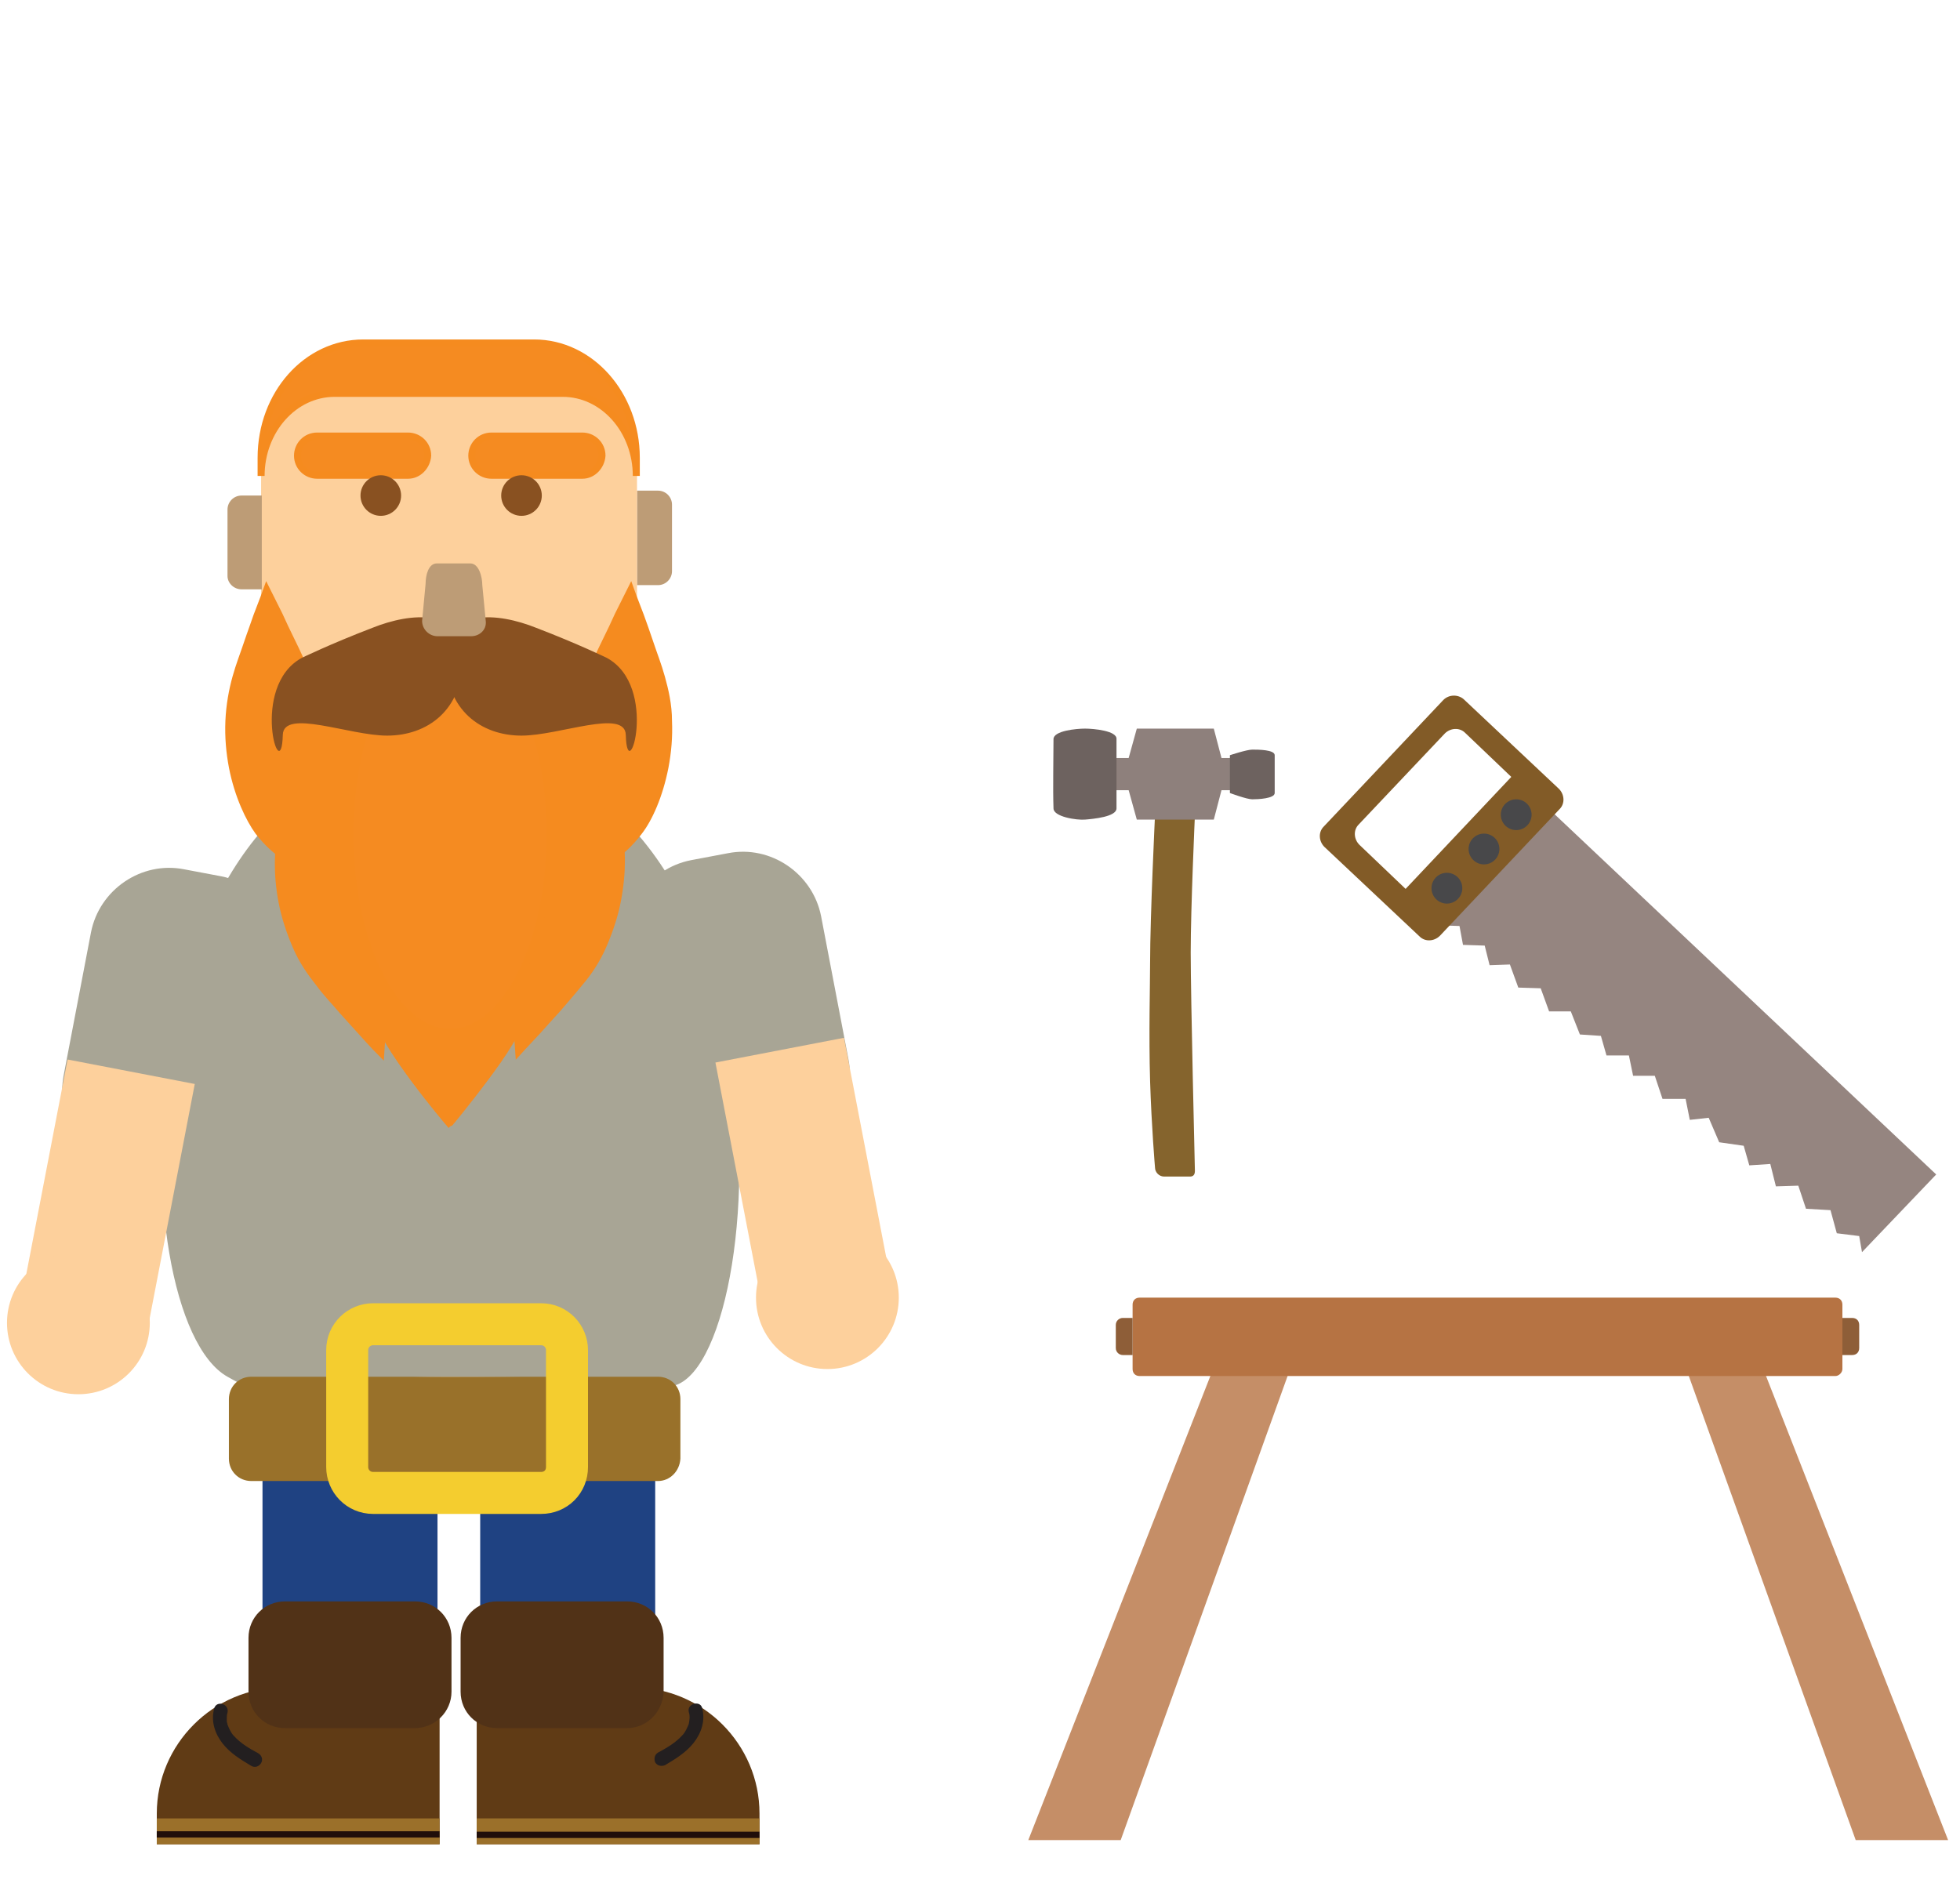<?xml version="1.0" encoding="utf-8"?>
<!-- Generator: Adobe Illustrator 24.0.1, SVG Export Plug-In . SVG Version: 6.00 Build 0)  -->
<svg version="1.1" id="Layer_1" xmlns="http://www.w3.org/2000/svg" xmlns:xlink="http://www.w3.org/1999/xlink" x="0px" y="0px"
	 viewBox="0 0 280 270" style="enable-background:new 0 0 280 270;" xml:space="preserve">
<style type="text/css">
	.st0{fill:#85642D;}
	.st1{fill:#1F4282;}
	.st2{fill:#A8A595;}
	.st3{fill:#BD9C76;}
	.st4{fill:#FDD09C;}
	.st5{fill:#F58B1F;stroke:#F58B1F;stroke-miterlimit:10;}
	.st6{fill:#F58B21;stroke:#F58B1F;stroke-miterlimit:10;}
	.st7{fill:#895121;}
	.st8{fill:#99712A;}
	.st9{fill:none;stroke:#F4CD2F;stroke-width:6;stroke-miterlimit:10;}
	.st10{fill:#603B15;}
	.st11{fill:#9B702A;}
	.st12{fill:#200E0A;}
	.st13{fill:#231F20;}
	.st14{fill:#513217;}
	.st15{fill:#C58E67;}
	.st16{fill:#B67343;}
	.st17{fill:#8E5E38;}
	.st18{fill:#8E807C;}
	.st19{fill:#6D625F;}
	.st20{fill:#958580;}
	.st21{fill:#825B27;}
	.st22{fill:#48484A;}
</style>
<path class="st0" d="M170,168.1h-3.7c-0.7,0-1.3-0.6-1.3-1.3c0,0-0.5-5.9-0.7-12.3c-0.2-6.7,0-13.9,0-17c0-6.5,0.7-21,0.7-21h5.7
	c0,0-0.6,13.2-0.6,19.6c0,6.3,0.6,31.2,0.6,31.2C170.7,167.9,170.4,168.1,170,168.1z"/>
<path class="st1" d="M68.6,244.8h25v-39.3c0-3.3-2.7-6-6-6h-13c-3.3,0-6,2.7-6,6V244.8z"/>
<path class="st1" d="M37.5,244.5h25v-39.3c0-3.3-2.7-6-6-6h-13c-3.3,0-6,2.7-6,6V244.5z"/>
<path class="st2" d="M95.2,198.1c-4.3-0.2-5-1.4-31.5-1.4c-25.5,0-19.1,6.8-31.2,0c-15.5-8.7-16-89.4,30.5-89.9
	C116.2,106.4,110.1,198.7,95.2,198.1z"/>
<path class="st3" d="M94,83.6H91V70.1H94c1.1,0,2,0.9,2,2v9.5C96,82.7,95.1,83.6,94,83.6z"/>
<g>
	<path class="st4" d="M71.7,127.7H56.6c-10.6,0-19.3-8.6-19.3-19.3V66.3c0-8.4,6.8-15.3,15.3-15.3h23.1C84.2,51,91,57.9,91,66.3
		v42.1C91,119.1,82.4,127.7,71.7,127.7z"/>
</g>
<g>
	<g>
		<g>
			<g>
				<path class="st5" d="M53.9,122.2c-1.9,2-4.7,2.9-7.8,2.4c-3-0.4-6.5-2.3-9.2-5.8c-1.3-1.8-2.9-5.1-3.7-9.2
					c-0.4-2.1-0.6-4.3-0.5-6.6c0.1-2.3,0.5-4.4,1-6.2c0.5-1.8,1.1-3.3,1.6-4.8c0.5-1.5,1-2.8,1.4-4c0.9-2.3,1.4-3.7,1.4-3.7
					s0.7,1.4,1.8,3.6c0.5,1.1,1.1,2.4,1.8,3.8c0.7,1.4,1.4,3,2.1,4.5c1.4,3.1,3.2,4.8,5,6.4c1.8,1.6,3.4,2.9,4.2,3.9
					c1.6,2.2,2.8,5,3.1,7.9C56.6,117.3,55.9,120.1,53.9,122.2z"/>
			</g>
		</g>
	</g>
	<g>
		<g>
			<g>
				<path class="st5" d="M64.3,138.1c5.6,0.1,10.1,3.1,10.1,6.9c0,3.7-10.3,15.4-10.3,15.4s-10.1-11.8-10-15.6
					C54.1,141.1,58.7,138.1,64.3,138.1z"/>
			</g>
		</g>
	</g>
	<g>
		<g>
			<g>
				<path class="st5" d="M54.5,109.3c2.6,1.1,4.3,3.5,5.1,6.3c0.8,2.8,0.8,5.8,0.1,8.5c-0.4,1.3-1.4,3.1-2.4,5.3
					c-1,2.2-2,4.4-2.2,7.8c-0.1,1.6-0.2,3.4-0.2,5c-0.1,1.6-0.2,3-0.2,4.2c-0.2,2.4-0.3,4-0.3,4s-1.1-1.1-2.7-2.9
					c-0.8-0.9-1.8-2-2.8-3.1c-1-1.2-2.2-2.4-3.3-3.9c-1.2-1.5-2.4-3.2-3.3-5.3c-0.9-2.1-1.6-4.2-2-6.3c-0.8-4.1-0.6-7.8-0.1-9.9
					c1.2-4.3,3.6-7.3,6.3-8.8C49,108.5,52,108.2,54.5,109.3z"/>
			</g>
		</g>
	</g>
</g>
<g>
	<g>
		<g>
			<g>
				<path class="st5" d="M74.4,122.2c-2-2-2.6-4.9-2.3-7.8c0.3-2.9,1.5-5.7,3.1-7.9c0.8-1.1,2.5-2.4,4.2-3.9c1.8-1.6,3.5-3.3,5-6.4
					c0.7-1.5,1.4-3.1,2.1-4.5c0.7-1.4,1.3-2.7,1.8-3.8c1.1-2.2,1.8-3.6,1.8-3.6s0.5,1.4,1.4,3.7c0.4,1.1,0.9,2.5,1.4,4
					c0.5,1.5,1.1,3,1.6,4.8c0.5,1.8,1,3.9,1,6.2c0.1,2.3-0.1,4.5-0.5,6.6c-0.8,4.1-2.3,7.4-3.7,9.2c-2.7,3.6-6.1,5.4-9.2,5.8
					C79.2,125,76.4,124.2,74.4,122.2z"/>
			</g>
		</g>
	</g>
	<g>
		<g>
			<g>
				<path class="st5" d="M64.1,138.1c5.6-0.1,10.2,2.9,10.2,6.7c0,3.7-10,15.6-10,15.6S54,148.7,54,145
					C53.9,141.2,58.5,138.2,64.1,138.1z"/>
			</g>
		</g>
	</g>
	<g>
		<g>
			<g>
				<path class="st5" d="M73.9,109.3c2.6-1.1,5.5-0.9,8.1,0.7c2.6,1.6,5.1,4.5,6.3,8.8c0.6,2.1,0.7,5.8-0.1,9.9
					c-0.4,2.1-1.1,4.2-2,6.3c-0.9,2.1-2.1,3.9-3.3,5.3c-1.2,1.5-2.3,2.7-3.3,3.9c-1.1,1.2-2,2.2-2.8,3.1c-1.7,1.8-2.7,2.9-2.7,2.9
					s-0.1-1.5-0.3-4c-0.1-1.2-0.2-2.6-0.2-4.2c-0.1-1.6-0.1-3.3-0.2-5c-0.2-3.4-1.2-5.6-2.2-7.8c-1-2.1-2.1-3.9-2.4-5.3
					c-0.7-2.6-0.7-5.7,0.1-8.5C69.6,112.9,71.3,110.5,73.9,109.3z"/>
			</g>
		</g>
	</g>
</g>
<ellipse class="st6" cx="64.3" cy="119.2" rx="14.3" ry="28.3"/>
<path class="st7" d="M86.7,94c7.5,4.1,2.9,18.9,2.7,11c-0.1-3.8-9.5,0.1-14.9,0.1c-5.8,0-10.8-3.7-10.8-11s7.4-6.6,12.9-4.4
	C82.6,92,86.7,94,86.7,94z"/>
<path class="st7" d="M43.1,94c-7.5,4.1-2.9,18.9-2.7,11c0.1-3.8,9.5,0.1,14.9,0.1c5.8,0,10.8-3.7,10.8-11s-7.4-6.6-12.9-4.4
	C47.2,92,43.1,94,43.1,94z"/>
<path class="st6" d="M58.3,67.9h-13c-1.5,0-2.8-1.2-2.8-2.8l0,0c0-1.5,1.2-2.8,2.8-2.8h13c1.5,0,2.8,1.2,2.8,2.8l0,0
	C61,66.6,59.8,67.9,58.3,67.9z"/>
<path class="st6" d="M83.2,67.9h-13c-1.5,0-2.8-1.2-2.8-2.8l0,0c0-1.5,1.2-2.8,2.8-2.8h13c1.5,0,2.8,1.2,2.8,2.8l0,0
	C85.9,66.6,84.7,67.9,83.2,67.9z"/>
<circle class="st7" cx="54.4" cy="70.8" r="2.9"/>
<circle class="st7" cx="74.5" cy="70.8" r="2.9"/>
<path class="st3" d="M67.3,90.9h-4.8c-1.2,0-2.2-1-2.2-2.2l0.5-5.3c0-1.2,0.4-2.9,1.6-2.9h4.8c1.2,0,1.7,1.9,1.7,3.1l0.5,5.2
	C69.5,90,68.5,90.9,67.3,90.9z"/>
<path class="st8" d="M94,211.6H35.9c-1.8,0-3.2-1.4-3.2-3.2v-8.5c0-1.8,1.4-3.2,3.2-3.2H94c1.8,0,3.2,1.4,3.2,3.2v8.5
	C97.1,210.2,95.7,211.6,94,211.6z"/>
<path class="st2" d="M93.6,156.6l-3.9-20.4c-1.2-6.1,2.9-12.1,9-13.3l5.3-1c6.1-1.2,12.1,2.9,13.3,9l3.9,20.4
	c1.2,6.1-2.9,12.1-9,13.3l-5.3,1C100.8,166.8,94.8,162.7,93.6,156.6z"/>
<rect x="96.1" y="159.2" transform="matrix(0.189 0.982 -0.982 0.189 258.739 23.816)" class="st4" width="37.6" height="18.7"/>
<circle class="st4" cx="118.2" cy="185.4" r="10.2"/>
<path class="st2" d="M36.7,158.9l3.9-20.4c1.2-6.1-2.9-12.1-9-13.3l-5.3-1c-6.1-1.2-12.1,2.9-13.3,9l-3.9,20.4
	c-1.2,6.1,2.9,12.1,9,13.3l5.3,1C29.5,169.1,35.5,165,36.7,158.9z"/>
<rect x="-3.7" y="162.4" transform="matrix(-0.189 0.982 -0.982 -0.189 186.601 189.2)" class="st4" width="37.6" height="18.5"/>
<path class="st9" d="M77.3,213.3h-24c-2.1,0-3.7-1.7-3.7-3.7v-16.7c0-2.1,1.7-3.7,3.7-3.7h24c2.1,0,3.7,1.7,3.7,3.7v16.7
	C81,211.7,79.4,213.3,77.3,213.3z"/>
<g>
	<path class="st10" d="M108.5,263.5H68.1v-22.4h22.4c9.9,0,18,8.1,18,18V263.5z"/>
	<rect x="68.1" y="259.8" class="st11" width="40.4" height="3.7"/>
	<rect x="68.1" y="261.7" class="st12" width="40.4" height="0.9"/>
	<g>
		<g>
			<path class="st13" d="M98.4,244.6c0.2,0.6,0.1,1.1,0,1.7c-0.2,0.5-0.5,1.2-0.9,1.6c-1,1.1-2.2,1.8-3.5,2.5
				c-0.5,0.3-0.6,0.9-0.4,1.4c0.3,0.5,0.9,0.6,1.4,0.4c1.5-0.9,3-1.8,4.1-3.2c1.1-1.4,1.7-3.2,1.2-5
				C100,242.9,98.1,243.4,98.4,244.6L98.4,244.6z"/>
		</g>
	</g>
</g>
<g>
	<path class="st10" d="M22.4,263.5h40.4v-22.4H40.4c-9.9,0-18,8.1-18,18V263.5z"/>
	
		<rect x="22.4" y="259.8" transform="matrix(-1 -4.496016e-11 4.496016e-11 -1 85.196 523.304)" class="st11" width="40.4" height="3.7"/>
	
		<rect x="22.4" y="261.7" transform="matrix(-1 -4.496016e-11 4.496016e-11 -1 85.196 524.239)" class="st12" width="40.4" height="0.9"/>
	<g>
		<g>
			<path class="st13" d="M30.6,244.1c-0.5,1.8,0.1,3.6,1.2,5c1.1,1.4,2.6,2.3,4.1,3.2c0.5,0.3,1.1,0.1,1.4-0.4
				c0.3-0.5,0.1-1.1-0.4-1.4c-1.3-0.7-2.5-1.4-3.5-2.5c-0.4-0.4-0.7-1.1-0.9-1.6c0-0.2-0.1-0.3-0.1-0.5c0,0,0-0.2,0-0.1
				c0-0.1,0-0.1,0-0.2c0-0.4,0-0.6,0.1-0.9C32.8,243.4,30.9,242.9,30.6,244.1L30.6,244.1z"/>
		</g>
	</g>
</g>
<path class="st14" d="M89.6,246.9H71c-2.9,0-5.2-2.3-5.2-5.2V234c0-2.9,2.3-5.2,5.2-5.2h18.6c2.9,0,5.2,2.3,5.2,5.2v7.7
	C94.7,244.6,92.4,246.9,89.6,246.9z"/>
<path class="st14" d="M59.3,246.9H40.7c-2.9,0-5.2-2.3-5.2-5.2V234c0-2.9,2.3-5.2,5.2-5.2h18.6c2.9,0,5.2,2.3,5.2,5.2v7.7
	C64.5,244.6,62.1,246.9,59.3,246.9z"/>
<circle class="st4" cx="11.2" cy="189" r="10.2"/>
<path class="st3" d="M34.5,84.2h2.9V70.8h-2.9c-1.1,0-2,0.9-2,2v9.5C32.5,83.3,33.4,84.2,34.5,84.2z"/>
<path class="st6" d="M76.3,49H51.9c-8.1,0-14.6,7.3-14.6,16.4V68c0-6.5,4.7-11.8,10.5-11.8h32.6c5.8,0,10.5,5.3,10.5,11.8v-2.6
	C90.9,56.4,84.4,49,76.3,49z"/>
<polygon class="st15" points="160.1,262.9 146.9,262.9 173.3,195.6 184.3,195.6 "/>
<polygon class="st15" points="265.1,262.9 278.3,262.9 251.9,195.6 240.9,195.6 "/>
<path class="st16" d="M262.2,196.6h-99.4c-0.6,0-1-0.4-1-1v-9.2c0-0.6,0.4-1,1-1h99.4c0.6,0,1,0.4,1,1v9.2
	C263.2,196.1,262.7,196.6,262.2,196.6z"/>
<path class="st17" d="M161.8,193.6h-1.4c-0.5,0-1-0.4-1-1v-3.3c0-0.6,0.5-1,1-1h1.4V193.6z"/>
<path class="st17" d="M263.2,193.6h1.4c0.6,0,1-0.4,1-1v-3.3c0-0.6-0.4-1-1-1h-1.4V193.6z"/>
<polygon class="st18" points="173.4,104.1 175.1,110.6 173.4,117.1 162.4,117.1 160.6,110.6 162.4,104.1 "/>
<rect x="158.5" y="108.3" class="st18" width="18.6" height="4.6"/>
<path class="st19" d="M175.7,107.9c0,0,2.4-0.8,3.2-0.8c0.8,0,3.2,0,3.2,0.8c0,1.5,0,4,0,5.4c0,0.8-2.4,0.9-3.2,0.9
	c-0.8,0-3.2-0.9-3.2-0.9V107.9z"/>
<path class="st19" d="M150.5,105.6c0-1.2,3.3-1.5,4.5-1.5s4.6,0.3,4.5,1.5c0,2.8,0,7.1,0,9.9c0,1.2-3.3,1.5-4.5,1.6
	s-4.5-0.4-4.5-1.6C150.4,112.6,150.5,108.5,150.5,105.6z"/>
<polygon class="st20" points="276.6,167.8 266,178.9 265.6,176.6 262.4,176.2 261.5,172.9 258,172.7 256.9,169.4 253.7,169.5 
	252.9,166.3 249.9,166.5 249.1,163.7 245.6,163.2 244.1,159.7 241.4,160 240.8,157 237.5,157 236.4,153.7 233.3,153.7 232.7,150.8 
	229.5,150.8 228.7,148 225.7,147.8 224.4,144.5 221.3,144.5 220.1,141.2 216.9,141.1 215.7,137.8 212.8,137.9 212.1,135.1 209,135 
	208.5,132.3 205.4,132.2 221.2,115.5 "/>
<path class="st21" d="M206.2,100l-17.1,18.1c-0.8,0.8-0.7,2.1,0.1,2.9l13.6,12.8c0.8,0.8,2.1,0.7,2.9-0.1l17.1-18.1
	c0.8-0.8,0.7-2.1-0.1-2.9l-13.6-12.8C208.3,99.2,207,99.2,206.2,100z M215.9,111l-15.1,16l-6.6-6.3c-0.8-0.8-0.9-2.1-0.1-2.9
	l12.3-13c0.8-0.8,2.1-0.9,2.9-0.1L215.9,111z"/>
<circle class="st22" cx="206.7" cy="126.9" r="2.2"/>
<circle class="st22" cx="212" cy="121.3" r="2.2"/>
<circle class="st22" cx="216.6" cy="116.4" r="2.2"/>
</svg>
